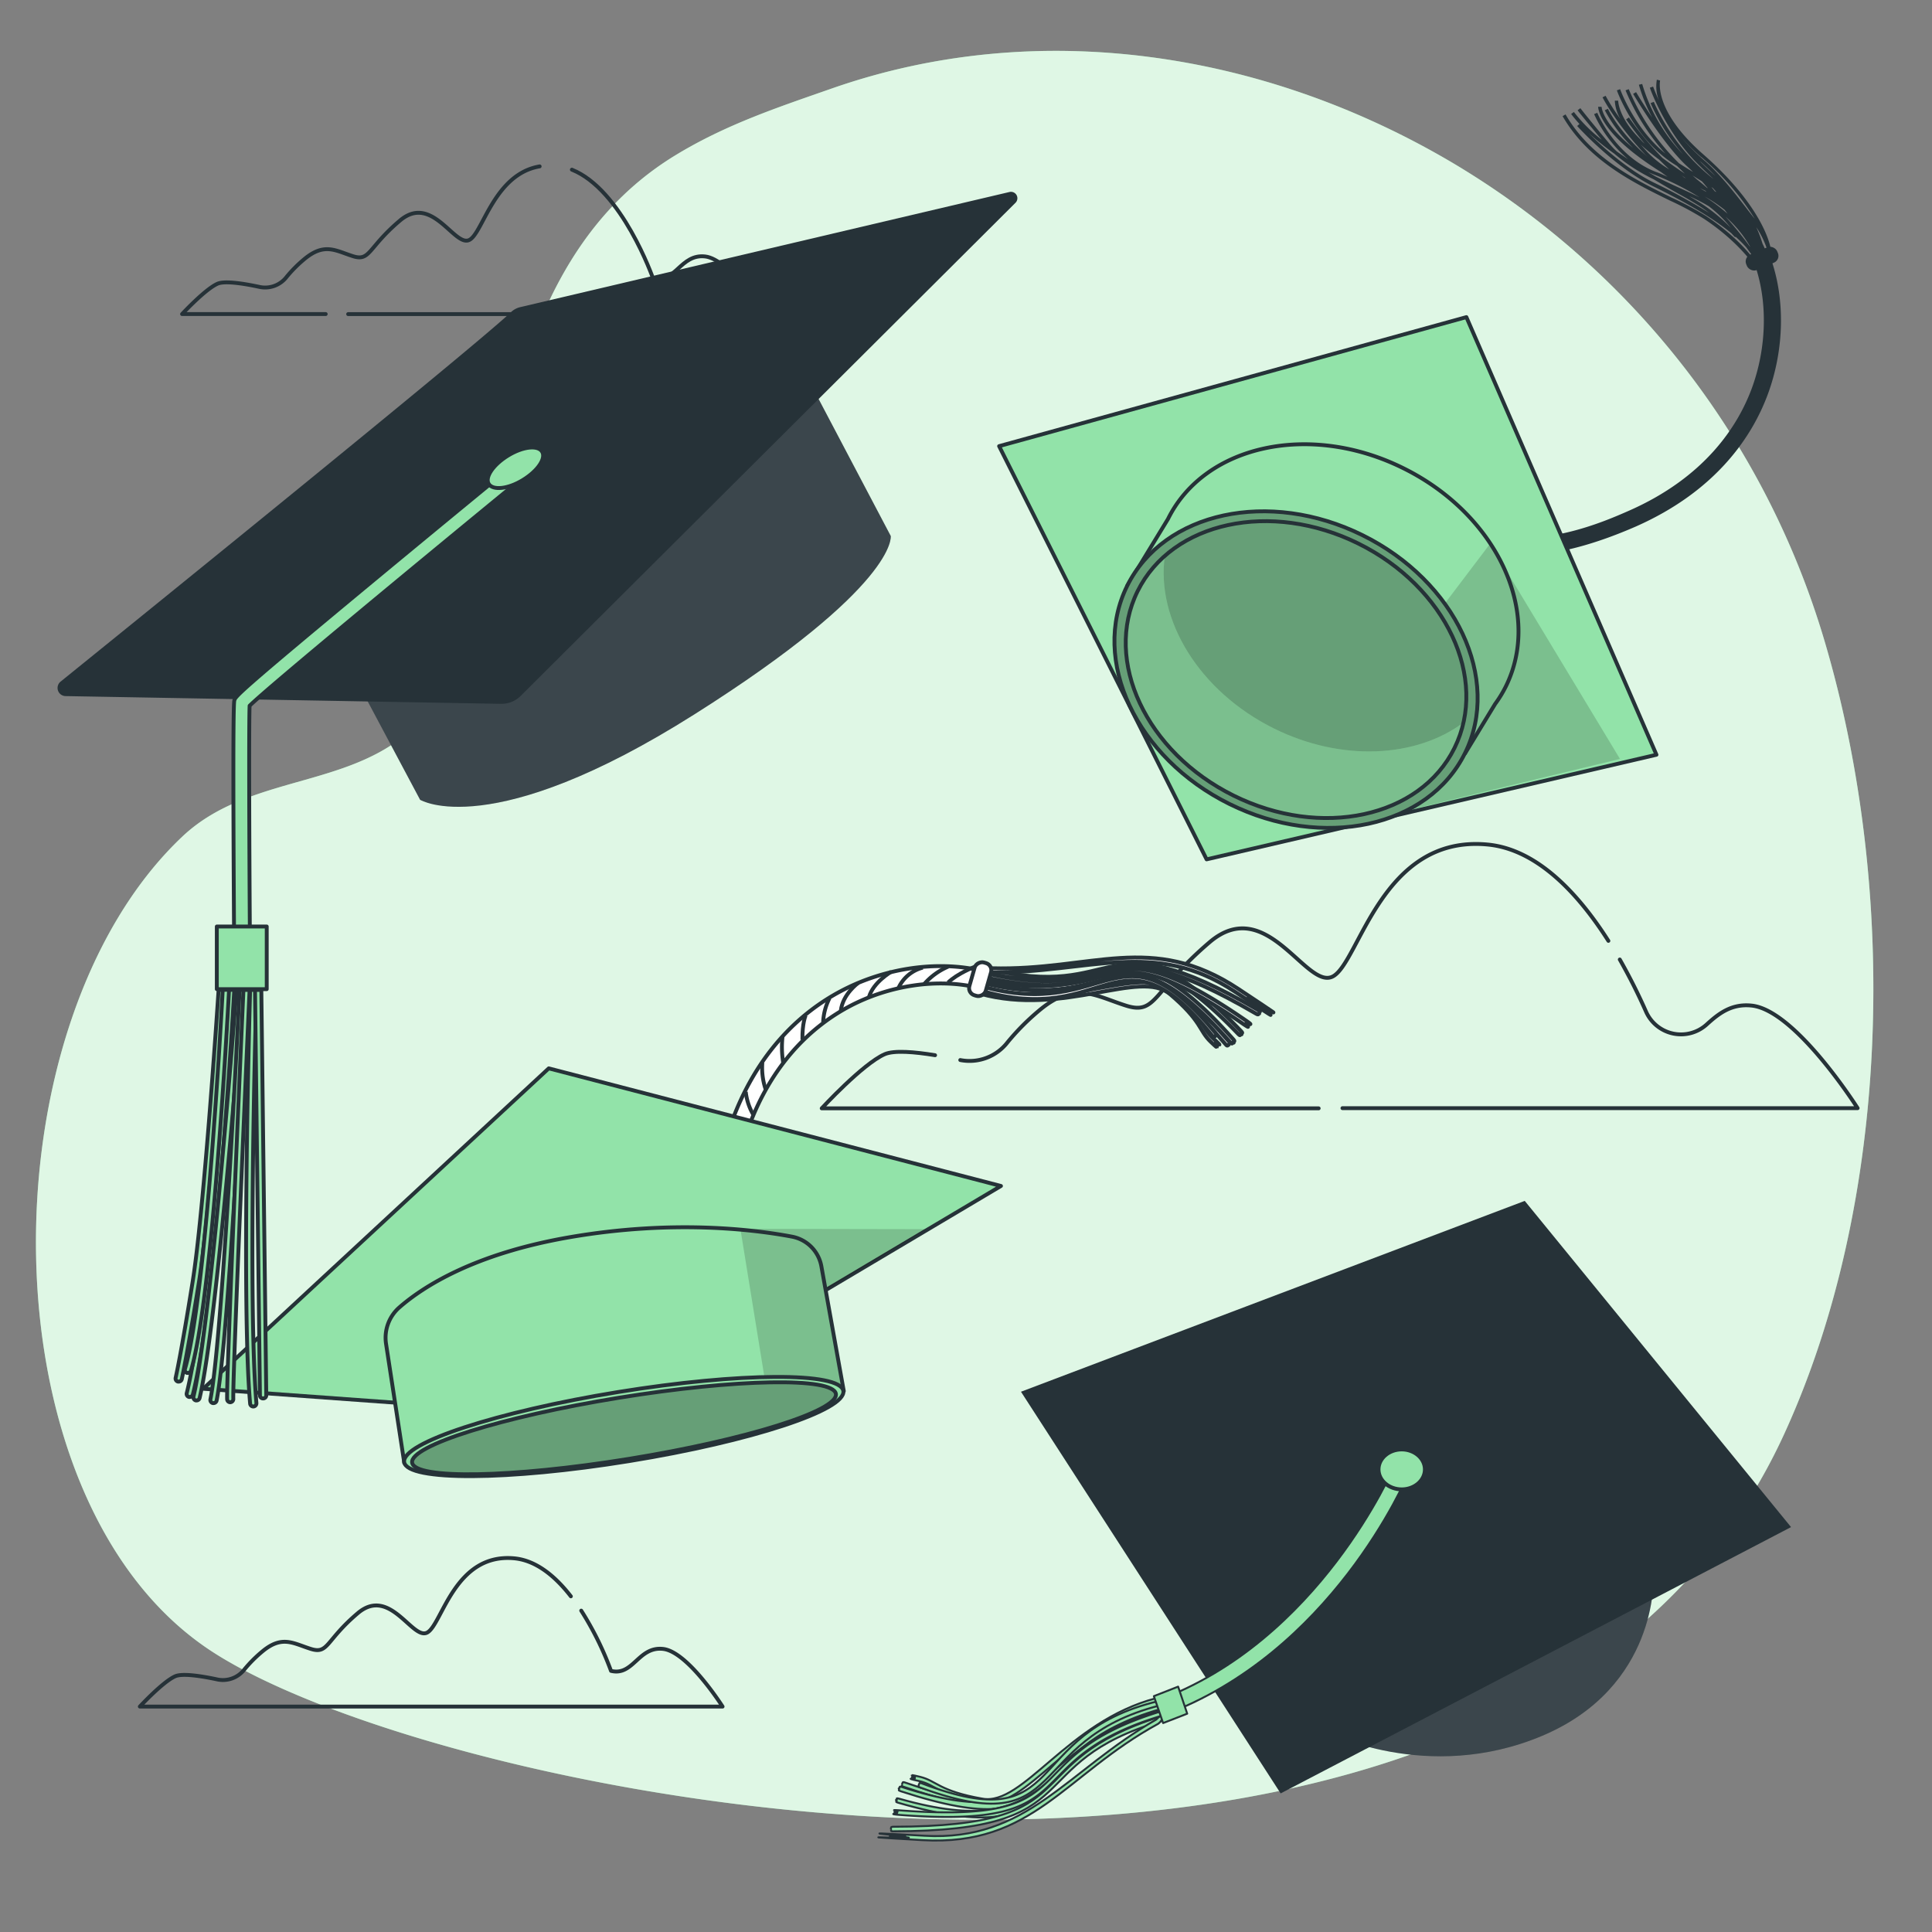 <svg xmlns="http://www.w3.org/2000/svg" viewBox="0 0 500 500"><rect x="0" y="0" width="500" height="500" fill="#808080" stroke="none"/><g id="background-simple"><path d="M461.65,371.33c27.81-60.47,29.68-141,10.48-205.64a214.78,214.78,0,0,0-95.79-123.3c-49.3-29.3-108.06-38-160.95-19.53-13.92,4.87-27.47,9.32-40.59,17.32C121,72.94,131.4,153.68,112.53,181.76c-15.88,23.63-46.24,16.67-65.37,34.77C-4.49,265.39-4.62,388.89,55,427.5,118.19,468.46,392.77,521.11,461.65,371.33Z" style="fill:#92E3A9"></path><path d="M461.65,371.33c27.81-60.47,29.68-141,10.48-205.64a214.78,214.78,0,0,0-95.79-123.3c-49.3-29.3-108.06-38-160.95-19.53-13.92,4.87-27.47,9.32-40.59,17.32C121,72.94,131.4,153.68,112.53,181.76c-15.88,23.63-46.24,16.67-65.37,34.77C-4.49,265.39-4.62,388.89,55,427.5,118.19,468.46,392.77,521.11,461.65,371.33Z" style="fill:#fff;opacity:0.7"></path></g><g id="Clouds"><path d="M347.43,286.79H480.75s-16-25.27-27.37-26.54c-5.3-.58-8.63,2.1-11.7,4.89A9.9,9.9,0,0,1,426,261.83a150,150,0,0,0-6.8-13.51" style="fill:none;stroke:#263238;stroke-linecap:round;stroke-linejoin:round"></path><path d="M242,273.09c-5.31-.87-10.64-1.33-13.07-.25-5.7,2.53-16.27,14-16.27,14H341.27" style="fill:none;stroke:#263238;stroke-linecap:round;stroke-linejoin:round"></path><path d="M416.25,243.49c-7.64-12-18.32-23.73-31.31-24.93C357.56,216,351.86,248.88,345,252.67s-17.11-21.47-31.94-8.84-13.69,18.95-21.67,16.42-13.19-6.44-22.31,1.14a62,62,0,0,0-8.3,8.32,12.44,12.44,0,0,1-12.26,4.63" style="fill:none;stroke:#263238;stroke-linecap:round;stroke-linejoin:round"></path><path d="M147.74,413.13c-3.94-5.08-8.91-9.31-14.68-9.84-15.4-1.42-18.6,17-22.45,19.19s-9.63-12.08-18-5S85,428.16,80.45,426.74s-7.41-3.62-12.54.64a34.62,34.62,0,0,0-4.67,4.68,7,7,0,0,1-6.9,2.6c-3.82-.83-9.06-1.7-11-.84-3.21,1.42-9.15,7.84-9.15,7.84H187s-9-14.21-15.4-14.92-7.7,7.1-13.47,5.68a81.76,81.76,0,0,0-7.71-15.59" style="fill:none;stroke:#263238;stroke-linecap:round;stroke-linejoin:round"></path><path d="M90.1,81.29H197.87s-9-14.21-15.39-14.92-7.7,7.1-13.48,5.68c0,0-8-22.93-21-28.14" style="fill:none;stroke:#263238;stroke-linecap:round;stroke-linejoin:round"></path><path d="M139.66,43.06c-11.73,2-14.67,17.13-18.13,19-3.85,2.14-9.62-12.07-18-5s-7.7,10.66-12.19,9.24S84,62.74,78.83,67a34.06,34.06,0,0,0-4.67,4.68,7,7,0,0,1-6.89,2.6c-3.83-.83-9.06-1.71-11-.84-3.2,1.42-9.15,7.84-9.15,7.84H84.29" style="fill:none;stroke:#263238;stroke-linecap:round;stroke-linejoin:round"></path></g><g id="graduation-hat-4"><path d="M342.91,448.05s26.42,13.78,56.28,1.15,28.72-40.78,28.72-40.78Z" style="fill:#263238"></path><path d="M342.91,448.05s26.42,13.78,56.28,1.15,28.72-40.78,28.72-40.78Z" style="fill:#fff;opacity:0.1"></path><polygon points="394.6 310.79 264.23 360.18 331.43 464.13 463.52 395.21 394.6 310.79" style="fill:#263238"></polygon><path d="M301,443.91l-1.41-3.84c41.9-15.39,61-60.13,61.24-60.58l3.77,1.58C363.81,383,344.57,427.91,301,443.91Z" style="fill:#92E3A9;stroke:#263238;stroke-linecap:round;stroke-linejoin:round;stroke-width:0.5px"></path><path d="M368.76,380.28c0,2.86-2.7,5.17-6,5.17s-6-2.31-6-5.17,2.7-5.17,6-5.17S368.76,377.43,368.76,380.28Z" style="fill:#92E3A9;stroke:#263238;stroke-linecap:round;stroke-linejoin:round"></path><path d="M299.2,439.49c-22.9,6-34.39,27.93-44.94,26-11.36-2-11.79-4.61-16.18-5.66s-.53.11-1.42.13-.91-.18,0,.19-3.44-.21,1.13.77,4.7,3.69,16.66,5.64c11.16,1.82,22.21-19.85,45-26C300,440.3,299.89,439.92,299.2,439.49Z" style="fill:#92E3A9;stroke:#263238;stroke-linecap:round;stroke-linejoin:round;stroke-width:0.5px"></path><path d="M300,441.2c-38.56,9.94-20.93,35.64-65.76,20.12-.85-.29-.55.13-.77.29s-.13,0-.05.19-.3.37.41.61c44.76,15.31,28.61-9.28,66.44-20.08C300.16,442,300.08,441.58,300,441.2Z" style="fill:#92E3A9;stroke:#263238;stroke-linecap:round;stroke-linejoin:round;stroke-width:0.5px"></path><path d="M300.34,442.73c-34.28,9.18-26.44,33-66.84,19.77-1.05-.34-.51.14-.78.29s-.17-.06-.05.19-.44.31.46.6c46,15,29.29-10.46,67.12-20.69C300.18,442.51,300.45,443.11,300.34,442.73Z" style="fill:#92E3A9;stroke:#263238;stroke-linecap:round;stroke-linejoin:round;stroke-width:0.5px"></path><path d="M300.48,443.29c-33.22,9.94-26.72,33.83-67.63,22.25-1.35-.38-.48.13-.81.27s-.23-.1,0,.17-.67.26.49.59c46.47,13.36,31-12.06,67.87-23.14C300.31,443.06,300.6,443.67,300.48,443.29Z" style="fill:#92E3A9;stroke:#263238;stroke-linecap:round;stroke-linejoin:round;stroke-width:0.5px"></path><path d="M300.84,445.32c-.08-.38-.18-.76-.29-1.14-38.28,12-17.67,28.52-69.36,28.58-.88,0-.46.35-.64.51s-.08.07-.06.09c.37.35-.26.58.67.58C283.05,473.88,263.31,456.38,300.84,445.32Z" style="fill:#92E3A9;stroke:#263238;stroke-linecap:round;stroke-linejoin:round;stroke-width:0.5px"></path><path d="M300.46,444.08a2.52,2.52,0,0,0-.23-1.11c-39.11,12.07-17.75,29.28-67.32,25.55-3.78-.28.86.33-1.15.51-.09,0-.72-.16.26.09s-3,.29.95.59C282.44,473.46,262.1,455.75,300.46,444.08Z" style="fill:#92E3A9;stroke:#263238;stroke-linecap:round;stroke-linejoin:round;stroke-width:0.5px"></path><path d="M299.26,445c-23.34,13.39-33.43,31.63-60,30.09s1.5.44-6.05.2c-5.52-.18-1.52-.06-1.5-.06,14.43,1.19-21.62-.65,7,1s36.8-16.9,61-30.1C301.45,444.87,301.17,442.92,299.26,445Z" style="fill:#92E3A9;stroke:#263238;stroke-linecap:round;stroke-linejoin:round;stroke-width:0.5px"></path><path d="M299.75,440.26c-35.83,8.58-22.92,35.76-61.15,21.29-.93-.35-.55.1-.79.25s-.15,0-.06.21-.34.32.42.6c39,14.34,26.36-12.08,61.85-21.21C299.94,441,299.85,440.65,299.75,440.26Z" style="fill:#92E3A9;stroke:#263238;stroke-linecap:round;stroke-linejoin:round;stroke-width:0.5px"></path><polygon points="304.9 436.5 307.25 443.5 301.01 445.93 298.62 438.96 304.9 436.5" style="fill:#92E3A9;stroke:#263238;stroke-linecap:round;stroke-linejoin:round;stroke-width:0.5px"></polygon></g><g id="graduation-hat-3"><path d="M253.64,257.16c21.56,6,41.43-6.45,49.16.12,8.32,7.08,7.45,9.39,10.54,12.34s.48.16,1.22.57.66.58.11-.14,2.71,1.81-.55-1.17-2.09-5.25-10.94-12.55c-8.26-6.8-27.63,5.65-49.2-.22C253.34,256.11,253.28,256.48,253.64,257.16Z" style="fill:#fff;stroke:#263238;stroke-miterlimit:10"></path><path d="M253.82,255.4c36.28,10.24,34.1-19.18,63.38,14.88.55.64.5.16.76.13s.09.09.13-.14.42-.15,0-.69c-29.32-33.85-27.82-6-63.91-15.24C254,254.69,253.92,255,253.82,255.4Z" style="fill:#fff;stroke:#263238;stroke-miterlimit:10"></path><path d="M254.25,254c36,9.8,34.14-18,64.08,15.67.7.79.49.14.78.14s.11.13.13-.13.51-.05-.08-.72c-30.46-34.15-28.78-6.37-64.6-16A8.85,8.85,0,0,0,254.25,254Z" style="fill:#fff;stroke:#263238;stroke-miterlimit:10"></path><path d="M254.4,253.45c35.74,8.63,34.56-18.47,65.92,14,.92.95.45.11.79.16s.14.19.11-.11.67.1-.12-.73c-31.64-33.06-31-5.89-66.38-14.39A6.64,6.64,0,0,0,254.4,253.45Z" style="fill:#fff;stroke:#263238;stroke-miterlimit:10"></path><path d="M255.24,250.64c-.12.35-.22.7-.31,1.07,37,8.44,27.88-13.93,70.18,10.65.72.42.54-.06.77-.11s.09,0,.09,0c-.13-.47.49-.36-.27-.8C283.23,236.73,291.2,259.47,255.24,250.64Z" style="fill:#fff;stroke:#263238;stroke-miterlimit:10"></path><path d="M255,251.83a2.51,2.51,0,0,0-.34,1c37.74,8.77,28.31-14.51,67.07,12.16,3,2-.54-.68,1.19.13.08,0,.51.47-.18-.19s2.61,1.19-.48-.94C283.53,237.36,291.89,260.57,255,251.83Z" style="fill:#fff;stroke:#263238;stroke-miterlimit:10"></path><path d="M256.35,251.69c25.47.17,42.25-8.95,63.23,4.95s-1-1.07,5.05,2.73l1.2.75C314.6,252.28,343.2,271,320.59,256s-38-4.7-64-5.42C254.75,249.79,254.43,250,256.35,251.69Z" style="fill:#fff;stroke:#263238;stroke-miterlimit:10"></path><path d="M253.56,256.27C287,266.33,289.34,238,313.71,268c.6.73.5.18.77.17s.11.09.15-.14.42-.1-.06-.69c-25-30.3-27.31-2.68-60.69-12.13C253.76,255.56,253.65,255.91,253.56,256.27Z" style="fill:#fff;stroke:#263238;stroke-miterlimit:10"></path><path d="M184.06,326.12a34.52,34.52,0,0,0,3.52,11.71c.17.33.31.61.4.83l4.16-1.71c-.12-.29-.29-.66-.51-1.1-7-14.23-1.5-32.56.56-39.46,6.26-21,18.54-31.14,27.74-36,10.33-5.43,22.67-7.23,33-4.82l1-4.38c-11.37-2.65-24.88-.7-36.13,5.21-10,5.24-23.25,16.19-30,38.67C183.62,309.36,183.2,319.29,184.06,326.12Z" style="fill:#fff;stroke:#263238;stroke-miterlimit:10"></path><rect x="249.25" y="251.18" width="8.83" height="4.41" rx="1.92" transform="translate(-59.72 427.57) rotate(-74.03)" style="fill:#fff;stroke:#263238;stroke-miterlimit:10"></rect><path d="M252.28,250.19s-4.56,1.76-6.92,4.1" style="fill:none;stroke:#263238;stroke-miterlimit:10"></path><path d="M245.4,250.16a17.18,17.18,0,0,0-6.26,4.56" style="fill:none;stroke:#263238;stroke-miterlimit:10"></path><path d="M238.8,250.43a9.53,9.53,0,0,0-6.24,5.18" style="fill:none;stroke:#263238;stroke-miterlimit:10"></path><path d="M230.65,251.49S226,254.2,224.9,258" style="fill:none;stroke:#263238;stroke-miterlimit:10"></path><path d="M222.1,254.39s-4,2.85-4.5,7.19" style="fill:none;stroke:#263238;stroke-miterlimit:10"></path><path d="M214.68,258.33a14.92,14.92,0,0,0-1.65,6.2" style="fill:none;stroke:#263238;stroke-miterlimit:10"></path><path d="M208.5,262.79s-.91,2-.83,6.33" style="fill:none;stroke:#263238;stroke-miterlimit:10"></path><path d="M202.54,268.09a24.85,24.85,0,0,0,.16,7" style="fill:none;stroke:#263238;stroke-miterlimit:10"></path><path d="M197.29,275a17.52,17.52,0,0,0,.84,6.86" style="fill:none;stroke:#263238;stroke-miterlimit:10"></path><path d="M193,282.56a14.92,14.92,0,0,0,2,6" style="fill:none;stroke:#263238;stroke-miterlimit:10"></path><polygon points="142.02 276.49 52.58 359.41 157.86 367.04 259.05 306.93 142.02 276.49" style="fill:#92E3A9;stroke:#263238;stroke-linecap:round;stroke-linejoin:round"></polygon><polygon points="180.66 318 239.7 318.11 210.23 335.93 180.66 318" style="opacity:0.16"></polygon><path d="M99.9,347.73l4.73,30.88L218.37,360l-5.8-32.29a9.52,9.52,0,0,0-7.63-7.67c-10-1.89-30.91-4.41-57.28.11-25,4.27-38.22,12.9-44.27,18.17A10.44,10.44,0,0,0,99.9,347.73Z" style="fill:#92E3A9"></path><path d="M204.94,320c-3.32-.63-7.82-1.31-13.3-1.8l7.29,44.95L218.37,360l-5.8-32.29A9.52,9.52,0,0,0,204.94,320Z" style="opacity:0.16"></path><path d="M99.9,347.73l4.73,30.88L218.37,360l-5.8-32.29a9.52,9.52,0,0,0-7.63-7.67c-10-1.89-30.91-4.41-57.28.11-25,4.27-38.22,12.9-44.27,18.17A10.44,10.44,0,0,0,99.9,347.73Z" style="fill:none;stroke:#263238;stroke-linecap:round;stroke-linejoin:round"></path><ellipse cx="161.42" cy="369.19" rx="57.57" ry="9.05" transform="translate(-57.06 30.63) rotate(-9.22)" style="fill:#92E3A9;stroke:#263238;stroke-linecap:round;stroke-linejoin:round"></ellipse><path d="M216.33,360.73c.71,4.38-23.26,11.91-53.55,16.82s-55.41,5.36-56.12,1,23.26-11.91,53.55-16.82S215.62,356.36,216.33,360.73Z" style="fill:#92E3A9"></path><path d="M216.33,360.73c.71,4.38-23.26,11.91-53.55,16.82s-55.41,5.36-56.12,1,23.26-11.91,53.55-16.82S215.62,356.36,216.33,360.73Z" style="opacity:0.3"></path><path d="M216.33,360.73c.71,4.38-23.26,11.91-53.55,16.82s-55.41,5.36-56.12,1,23.26-11.91,53.55-16.82S215.62,356.36,216.33,360.73Z" style="fill:none;stroke:#263238;stroke-linecap:round;stroke-linejoin:round"></path></g><g id="graduation-hat-2"><path d="M441.58,55.93a80.76,80.76,0,0,0-9-4.81c-9.32-4.56-20.92-10.24-27.42-21.51l-.76.45c6.62,11.5,18.36,17.24,27.79,21.85a78.77,78.77,0,0,1,8.86,4.76c8.55,5.69,12.44,11.41,12.48,11.47l.74-.5C454.15,67.4,450.29,61.73,441.58,55.93Z" style="fill:#263238"></path><path d="M457.52,65.16c.06.43.11.84.13,1.21l.88,0a10.1,10.1,0,0,0-.13-1.28h0s0-.08,0-.12c-.91-5.48-5.88-14.75-17.57-25-13-11.38-11.21-19.05-11.19-19.13l-.85-.22a10.23,10.23,0,0,0,.56,5.45c-1-2.19-1.52-3.63-1.53-3.66l-.84.28c0,.12,4.05,11.52,12.55,19.89,1.31,1.28,2.54,2.45,3.71,3.55l.16.16A52.59,52.59,0,0,1,428,26.36l-.83.32A50.45,50.45,0,0,0,435.62,40,44.34,44.34,0,0,1,425,21.73l-.86.2a41.79,41.79,0,0,0,3.47,8.51c-2.45-3.64-4.16-6.54-4.19-6.6l-.77.45c.08.13,7.66,13,14.07,18.84.48.44.95.9,1.43,1.37q-1.83-1.09-3.63-2.25a58.48,58.48,0,0,1-13-19.17l-.83.3A57.49,57.49,0,0,0,431,39.75c-8.07-6.57-11.68-16.56-11.71-16.67l-.84.3c0,.12,4.36,12.1,14.15,18.67.46.31.93.59,1.39.89.66.65,1.34,1.3,2.06,2-2-1.31-4-2.71-5.83-4.09a82.85,82.85,0,0,1-8.65-10.45l-.74.5a78.21,78.21,0,0,0,4.84,6.31c-.37-.33-.72-.65-1-1-5.91-5.78-5.88-10.12-5.88-10.16h-.44l-.44,0a10.36,10.36,0,0,0,1.45,4.74,51.63,51.63,0,0,1-3.83-6l-.79.39c0,.07,3.33,6.59,11,14.79.21.22.42.4.63.61-7.5-6.56-10.21-12.35-10.24-12.42l-.81.37a39.47,39.47,0,0,0,7.32,9.75c-8-6.5-8.15-10.6-8.15-10.64h-.89c0,.19.11,4.78,9.26,12a78.64,78.64,0,0,0,7,4.88c.55.42,1.13.83,1.72,1.24-1.15-.52-2.2-1-3.08-1.29-10.46-4.08-15.09-15.16-15.13-15.28l-.82.34a33.87,33.87,0,0,0,8.78,11.67c-1-.66-1.95-1.33-2.9-2a20.49,20.49,0,0,1-1.78-1.85C410.32,29.77,409,28,409,28l-.71.53c0,.06,1.15,1.53,6.23,7.64a40.74,40.74,0,0,1-7.2-7.19l-.71.52a29,29,0,0,0,2.16,2.58l-.6.53c.1.11,9.54,10.61,19.71,15.62,7.16,3.53,14.64,7.56,20.15,12.1.61.65,1,1.06,1,1.07l.15-.12A32.66,32.66,0,0,1,451.91,64c1.71,2.3,2.89,4,2.92,4.08l.46-.28.32-.1a21.12,21.12,0,0,0-.84-2.22c.54,1,.83,1.61.85,1.64l.53-.22.14,0,.15.63.86-.19c-.14-.66-.29-1.29-.45-1.91l.3-.1a23.16,23.16,0,0,0-1-2.25,34.1,34.1,0,0,0-1.63-4.29A23.64,23.64,0,0,1,457.52,65.16ZM440.05,52.5c-.75-.47-1.74-1.06-2.9-1.73a42.61,42.61,0,0,1,5.08,2.61,31.32,31.32,0,0,1,5.66,5.53A45,45,0,0,0,440.05,52.5Zm1.1-1.65a37.21,37.21,0,0,1,5.19,3.47l.76,1A50.18,50.18,0,0,0,441.15,50.85Zm-.42-4.91.3.3,0,0Zm2.6,2.76c.3.34.59.68.88,1l-.41-.2-.9-1.1Zm-2.15.6.06,0,.42.38c-.57-.29-1.14-.62-1.71-1Zm-5.32-3.37-.66-.53,1.13.76Zm-.59.7Zm5-6a67.48,67.48,0,0,1,13.87,16c-.57-.68-1.38-1.73-2.17-2.75-2.6-3.39-6.54-8.51-10.64-12.14a55.52,55.52,0,0,1-6.5-6.56A53.5,53.5,0,0,0,440.22,40.62Zm-.1,1.31-.44-.45c.32.3.66.6,1,.91,1.07,1,2.14,2,3.17,3.12l0,0C442.65,44.37,441.42,43.21,440.12,41.93Zm-1.3,4,1.59,1c.52.58,1,1.18,1.53,1.77l-.24-.11c-.82-.72-1.68-1.45-2.59-2.18l-1.13-1ZM424.6,37.41a61.57,61.57,0,0,0,4.82,3.93c.82.83,1.68,1.67,2.57,2.49a26.71,26.71,0,0,1-5.7-4.54C425.7,38.65,425.14,38,424.6,37.41Zm8.1,8.79,0,0,0,0Zm-6.14-1.67c.48.23,1,.45,1.49.64a71.94,71.94,0,0,1,11.78,5.89c-1.24-.62-2.68-1.27-4.22-2-2.22-1-4.72-2.15-7.22-3.43Zm-15.43-10.1a74.87,74.87,0,0,0,6.63,5.33A47.47,47.47,0,0,0,428,46.42c2.5,1.51,4.86,2.88,6.89,4s3.61,2.08,4.71,2.77,1.91,1.28,2.77,1.94a149.36,149.36,0,0,0-14.08-7.74C421.22,44,414.52,37.81,411.13,34.43Zm35.42,21.63A31,31,0,0,1,453,63.94c-.12-.14-.23-.28-.35-.41A88.25,88.25,0,0,0,446.55,56.06Z" style="fill:#263238"></path><path d="M393.6,143.73a33.68,33.68,0,0,1-11.85-2c-.35-.12-.64-.22-.86-.28l1.16-4.27c.29.08.67.2,1.13.36,14.73,5.05,31.94-2.53,38.42-5.38,19.69-8.68,28.1-21.9,31.69-31.46,4-10.74,4.27-23,.65-32.8l4.15-1.54c4,10.77,3.73,24.19-.66,35.89-3.88,10.36-12.94,24.66-34.05,34C410,142.1,400.36,143.73,393.6,143.73Z" style="fill:#263238"></path><rect x="451.68" y="64.75" width="8.68" height="4.34" rx="1.92" transform="translate(10.35 184.45) rotate(-23.12)" style="fill:#263238"></rect><polygon points="379.5 82.07 258.57 115.46 312.27 222.4 428.69 195.33 379.5 82.07" style="fill:#92E3A9;stroke:#263238;stroke-linecap:round;stroke-linejoin:round"></polygon><polygon points="385.45 140.41 419.25 196.41 357.46 211.37 385.45 140.41" style="opacity:0.16"></polygon><path d="M363.2,121.18c-24.15-12-51.43-6.07-60.93,13.14L291.7,151.66l8,4c2.74,13.79,13.28,27.31,29.07,35.13s32.94,8,45.56,1.81l4.82,2.39,7.78-12.79a31.24,31.24,0,0,0,2.78-4.55C399.21,158.39,387.35,133.13,363.2,121.18Z" style="fill:#92E3A9"></path><path d="M385.68,140.66l-41.83,55.22c11,2.16,21.82.92,30.48-3.33l4.82,2.39,7.78-12.79a31.24,31.24,0,0,0,2.78-4.55C395.41,166.07,393.41,152.36,385.68,140.66Z" style="opacity:0.16"></path><path d="M363.2,121.18c-24.15-12-51.43-6.07-60.93,13.14L291.7,151.66l8,4c2.74,13.79,13.28,27.31,29.07,35.13s32.94,8,45.56,1.81l4.82,2.39,7.78-12.79a31.24,31.24,0,0,0,2.78-4.55C399.21,158.39,387.35,133.13,363.2,121.18Z" style="fill:none;stroke:#263238;stroke-linecap:round;stroke-linejoin:round"></path><ellipse cx="335.42" cy="173.3" rx="38.81" ry="48.78" transform="translate(31.32 397.05) rotate(-63.67)" style="fill:#92E3A9"></ellipse><ellipse cx="335.42" cy="173.3" rx="38.81" ry="48.78" transform="translate(31.32 397.05) rotate(-63.67)" style="opacity:0.3"></ellipse><ellipse cx="335.42" cy="173.3" rx="38.81" ry="48.78" transform="translate(31.32 397.05) rotate(-63.67)" style="fill:none;stroke:#263238;stroke-linecap:round;stroke-linejoin:round"></ellipse><ellipse cx="335.42" cy="173.3" rx="36.39" ry="45.75" transform="translate(31.32 397.05) rotate(-63.67)" style="fill:#92E3A9"></ellipse><ellipse cx="335.42" cy="173.3" rx="36.39" ry="45.75" transform="translate(31.32 397.05) rotate(-63.67)" style="opacity:0.16"></ellipse><path d="M351.57,140.68c-18.21-9-38.3-7.2-50.12,3.21-2.3,16.51,8.83,35,28.24,44.64,17.58,8.7,36.87,7.56,49.06-1.54C382.54,170.15,371.53,150.56,351.57,140.68Z" style="fill:#92E3A9"></path><path d="M351.57,140.68c-18.21-9-38.3-7.2-50.12,3.21-2.3,16.51,8.83,35,28.24,44.64,17.58,8.7,36.87,7.56,49.06-1.54C382.54,170.15,371.53,150.56,351.57,140.68Z" style="opacity:0.3"></path><ellipse cx="335.42" cy="173.3" rx="36.39" ry="45.75" transform="translate(31.32 397.05) rotate(-63.67)" style="fill:none;stroke:#263238;stroke-linecap:round;stroke-linejoin:round"></ellipse></g><g id="graduation-hat-1"><path d="M89.72,171.3l19,35.68s18.23,11.25,71-22.11,50.81-46.15,50.81-46.15L207.24,94.5Z" style="fill:#263238"></path><path d="M89.72,171.3l19,35.68s18.23,11.25,71-22.11,50.81-46.15,50.81-46.15L207.24,94.5Z" style="fill:#fff;opacity:0.1"></path><path d="M132.28,80.75c-9.49,9-95.77,78.81-116.6,95.65A2.11,2.11,0,0,0,17,180.15l112.7,2a7,7,0,0,0,5-2L262.8,52.49a1.66,1.66,0,0,0-1.55-2.8L134.66,79.48A5.16,5.16,0,0,0,132.28,80.75Z" style="fill:#263238"></path><path d="M62.57,242.77a2.06,2.06,0,0,1-2-2c-.14-21.54-.33-57.9.07-59.47.24-1,.4-1.62,36.5-31.52,17.6-14.58,35.37-29.15,35.55-29.29a2,2,0,0,1,2.59,3.16c-26.52,21.74-66.31,54.63-70.68,59-.21,4.74-.08,36.76.06,58.12a2,2,0,0,1-2,2.06Z" style="fill:#92E3A9;stroke:#263238;stroke-linecap:round;stroke-linejoin:round"></path><rect x="56.11" y="239.78" width="12.92" height="16.21" style="fill:#92E3A9;stroke:#263238;stroke-linecap:round;stroke-linejoin:round"></rect><path d="M56.57,256.19c-.5,7.64-3.92,58.16-6.73,75.61-3,18.78-4.37,24.7-4.38,24.76a.82.82,0,0,0,.61,1l.18,0a.82.82,0,0,0,.8-.64c0-.06,1.36-6,4.4-24.87,2.84-17.6,6.28-68.6,6.76-75.87Z" style="fill:#92E3A9;stroke:#263238;stroke-linecap:round;stroke-linejoin:round"></path><path d="M59,256.19c-.58,10-4.82,80.91-10.67,104.34a.81.81,0,0,0,.59,1,.69.69,0,0,0,.2,0,.82.82,0,0,0,.79-.63c5.91-23.64,10.17-95,10.72-104.74Z" style="fill:#92E3A9;stroke:#263238;stroke-linecap:round;stroke-linejoin:round"></path><path d="M61.19,256.19c-.64,8.53-6.6,86.16-11.12,105.24a.83.83,0,0,0,.61,1,.58.58,0,0,0,.19,0,.81.81,0,0,0,.79-.63c4.57-19.29,10.58-97.71,11.17-105.62Z" style="fill:#92E3A9;stroke:#263238;stroke-linecap:round;stroke-linejoin:round"></path><path d="M62,256.19c-.47,9.73-4.48,90.68-7.54,105.93a.82.82,0,0,0,.64,1l.16,0a.82.82,0,0,0,.8-.66c3.13-15.6,7.1-96.37,7.58-106.26Z" style="fill:#92E3A9;stroke:#263238;stroke-linecap:round;stroke-linejoin:round"></path><path d="M66.37,256.19H64.73c-.28,10-2.2,81.84,0,107.05a.82.82,0,0,0,.81.76h.07a.83.83,0,0,0,.75-.89C64.17,337.94,66.09,266,66.37,256.19Z" style="fill:#92E3A9;stroke:#263238;stroke-linecap:round;stroke-linejoin:round"></path><path d="M64.59,256.19H63c-.46,10.23-4.43,100.09-4.22,105.91a.81.81,0,0,0,.81.8h0a.83.83,0,0,0,.79-.86C60.17,356.34,64.18,265.43,64.59,256.19Z" style="fill:#92E3A9;stroke:#263238;stroke-linecap:round;stroke-linejoin:round"></path><path d="M66,256.19c.13,11.18,1.27,104.19,1.27,104.91a.82.82,0,0,0,.82.82h0a.82.82,0,0,0,.82-.82c0-.62-1.13-93-1.28-104.91Z" style="fill:#92E3A9;stroke:#263238;stroke-linecap:round;stroke-linejoin:round"></path><path d="M57.64,256.19c-.52,9.82-4.45,80.18-9.78,98.12a.82.82,0,0,0,.55,1,.67.67,0,0,0,.24,0,.82.82,0,0,0,.78-.59c5.46-18.41,9.33-88.71,9.85-98.59Z" style="fill:#92E3A9;stroke:#263238;stroke-linecap:round;stroke-linejoin:round"></path><path d="M140.3,116.9c1.06,1.76-1.16,5-5,7.34s-7.74,2.73-8.81,1,1.16-5,5-7.35S139.23,115.13,140.3,116.9Z" style="fill:#92E3A9;stroke:#263238;stroke-linecap:round;stroke-linejoin:round"></path></g></svg>
